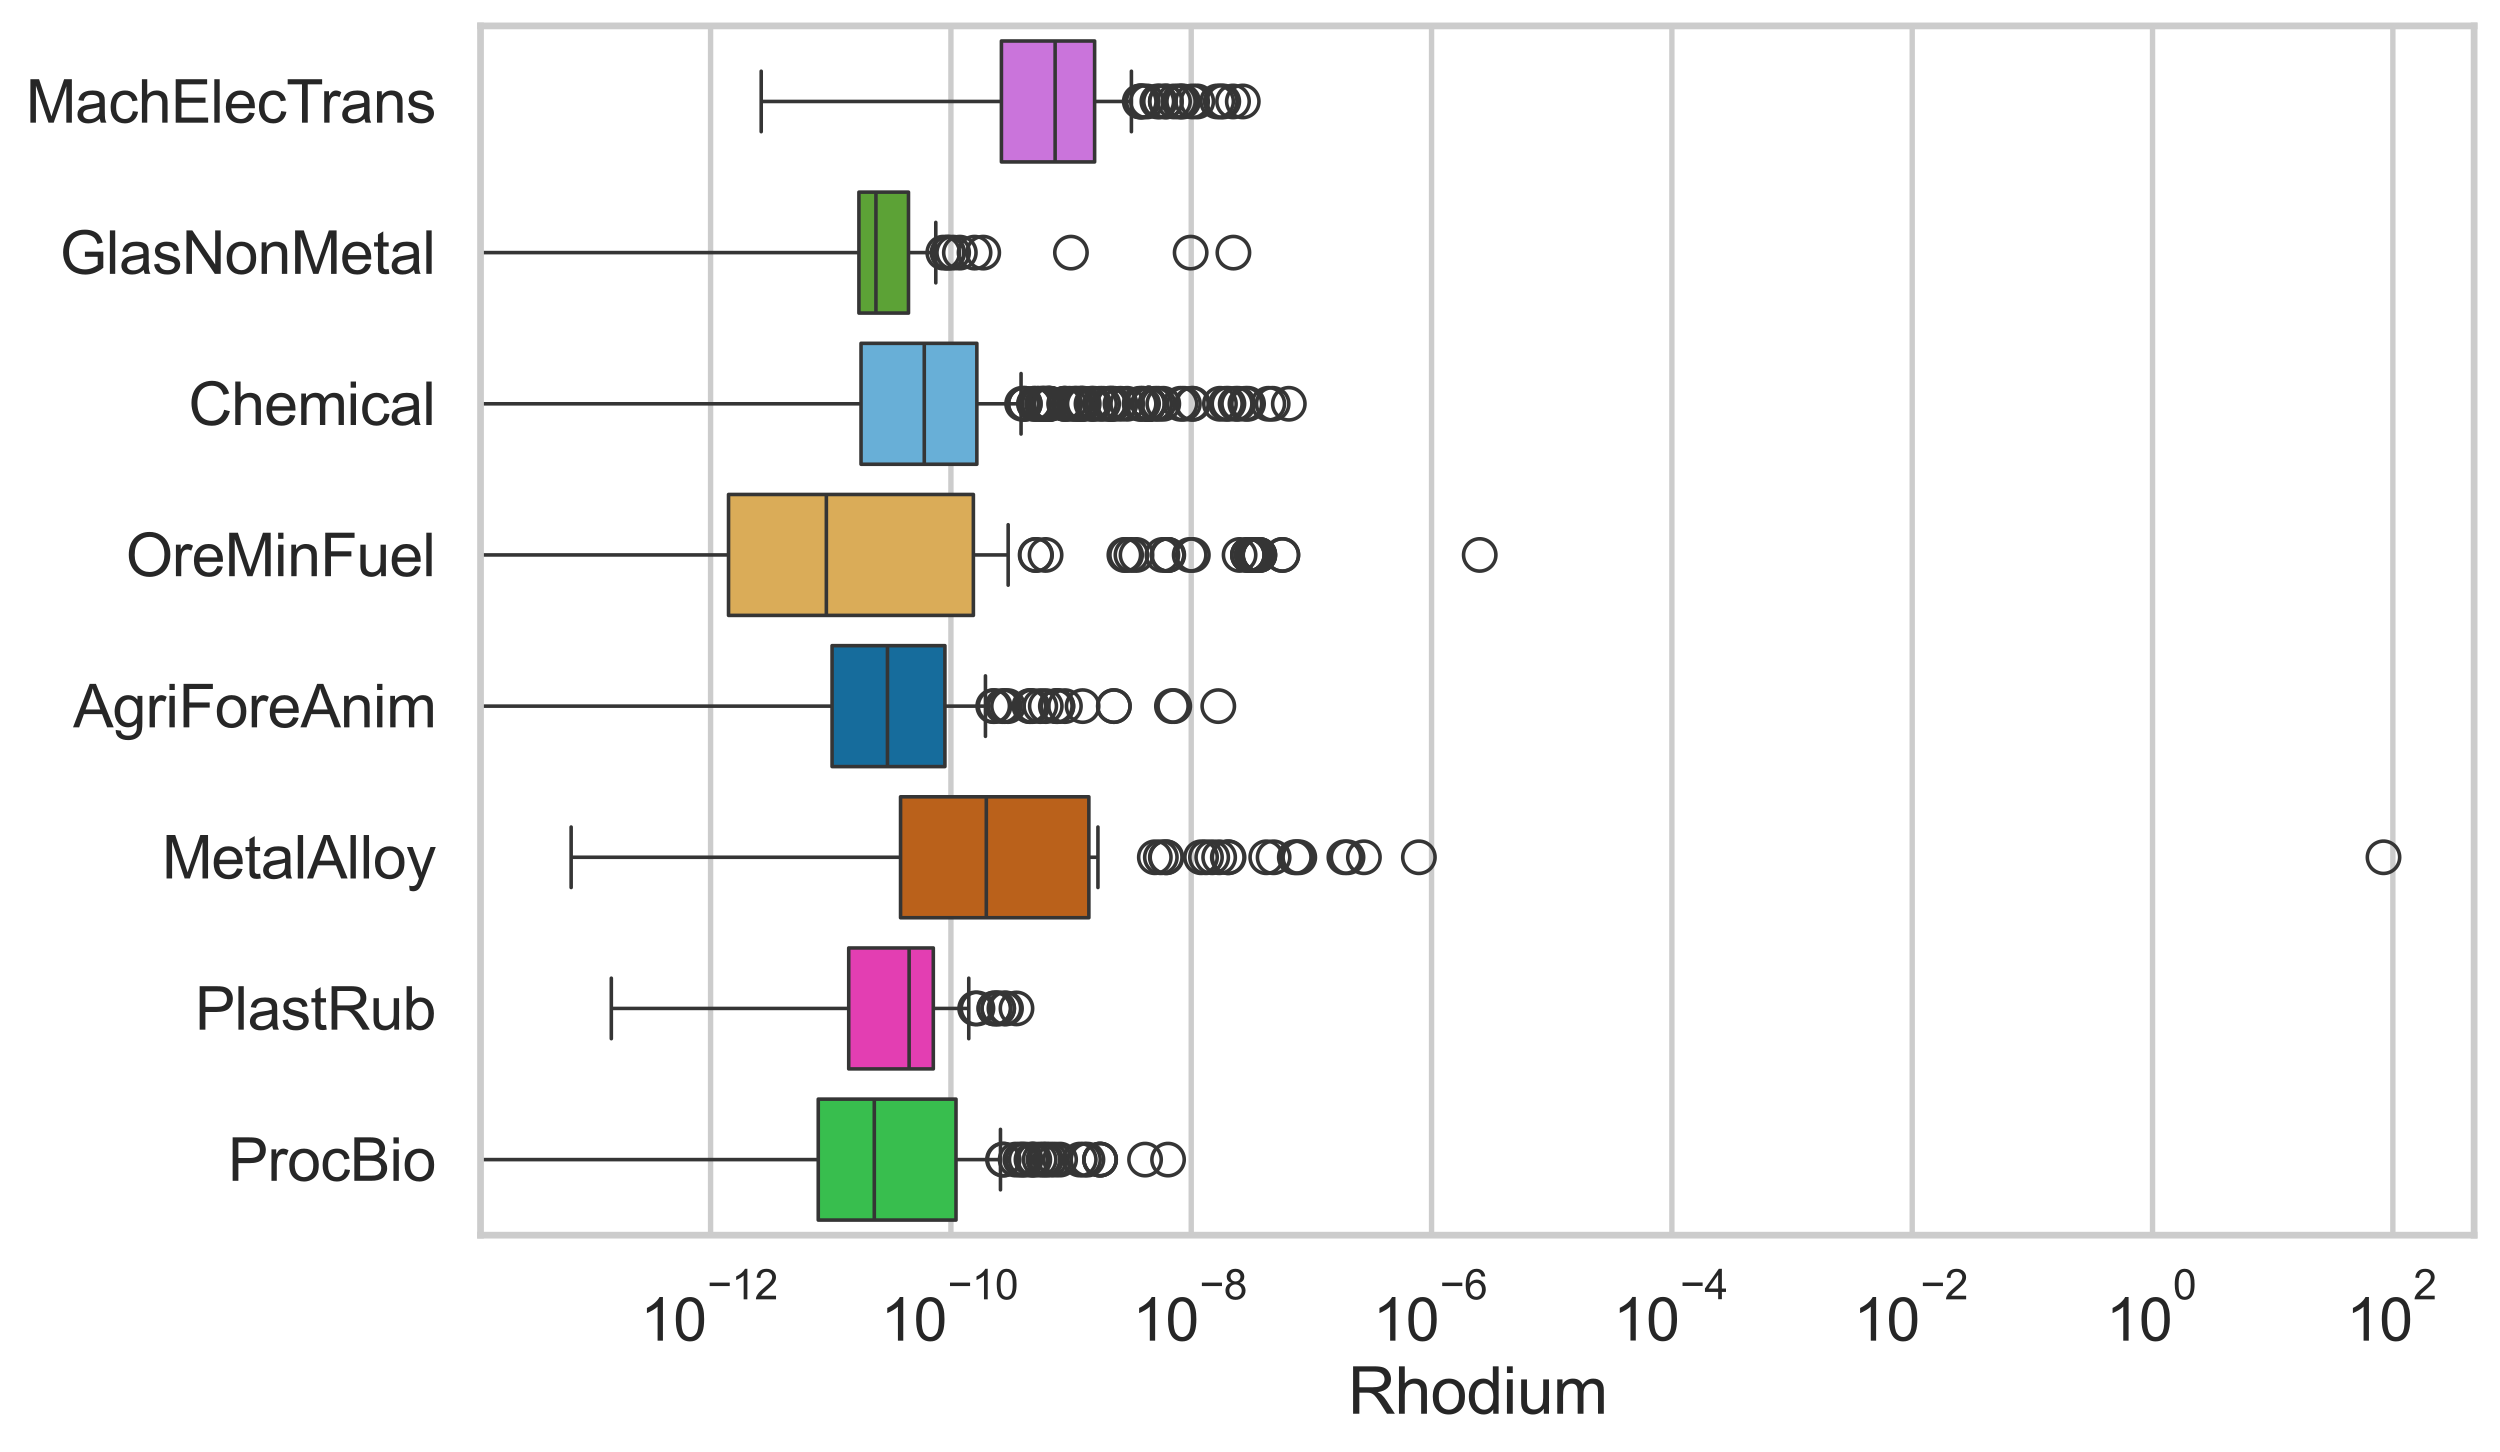 <?xml version="1.0" encoding="utf-8" standalone="no"?>
<!DOCTYPE svg PUBLIC "-//W3C//DTD SVG 1.1//EN"
  "http://www.w3.org/Graphics/SVG/1.1/DTD/svg11.dtd">
<svg xmlns:xlink="http://www.w3.org/1999/xlink" width="695.577pt" height="404.121pt" viewBox="0 0 695.577 404.121" xmlns="http://www.w3.org/2000/svg" version="1.1">
 <defs>
  <style type="text/css">*{stroke-linejoin: round; stroke-linecap: butt}</style>
 </defs>
 <g id="figure_1">
  <g id="patch_1">
   <path d="M 0 404.121 
L 695.577 404.121 
L 695.577 0 
L 0 0 
z
" style="fill: #ffffff"/>
  </g>
  <g id="axes_1">
   <g id="patch_2">
    <path d="M 133.697 343.665 
L 688.377 343.665 
L 688.377 7.2 
L 133.697 7.2 
z
" style="fill: #ffffff"/>
   </g>
   <g id="matplotlib.axis_1">
    <g id="xtick_1">
     <g id="line2d_1">
      <path d="M 197.706 343.665 
L 197.706 7.2 
" clip-path="url(#peb3695070d)" style="fill: none; stroke: #cccccc; stroke-width: 1.5; stroke-linecap: round"/>
     </g>
     <g id="text_1">
      <!-- $\mathdefault{10^{-12}}$ -->
      <g style="fill: #262626" transform="translate(178.153 373.18) scale(0.165 -0.165)">
       <defs>
        <path id="ArialMT-31" d="M 2384 0 
L 1822 0 
L 1822 3584 
Q 1619 3391 1289 3197 
Q 959 3003 697 2906 
L 697 3450 
Q 1169 3672 1522 3987 
Q 1875 4303 2022 4600 
L 2384 4600 
L 2384 0 
z
" transform="scale(0.016)"/>
        <path id="ArialMT-30" d="M 266 2259 
Q 266 3072 433 3567 
Q 600 4063 929 4331 
Q 1259 4600 1759 4600 
Q 2128 4600 2406 4451 
Q 2684 4303 2865 4023 
Q 3047 3744 3150 3342 
Q 3253 2941 3253 2259 
Q 3253 1453 3087 958 
Q 2922 463 2592 192 
Q 2263 -78 1759 -78 
Q 1097 -78 719 397 
Q 266 969 266 2259 
z
M 844 2259 
Q 844 1131 1108 757 
Q 1372 384 1759 384 
Q 2147 384 2411 759 
Q 2675 1134 2675 2259 
Q 2675 3391 2411 3762 
Q 2147 4134 1753 4134 
Q 1366 4134 1134 3806 
Q 844 3388 844 2259 
z
" transform="scale(0.016)"/>
        <path id="ArialMT-2212" d="M 3381 1997 
L 356 1997 
L 356 2522 
L 3381 2522 
L 3381 1997 
z
" transform="scale(0.016)"/>
        <path id="ArialMT-32" d="M 3222 541 
L 3222 0 
L 194 0 
Q 188 203 259 391 
Q 375 700 629 1000 
Q 884 1300 1366 1694 
Q 2113 2306 2375 2664 
Q 2638 3022 2638 3341 
Q 2638 3675 2398 3904 
Q 2159 4134 1775 4134 
Q 1369 4134 1125 3890 
Q 881 3647 878 3216 
L 300 3275 
Q 359 3922 746 4261 
Q 1134 4600 1788 4600 
Q 2447 4600 2831 4234 
Q 3216 3869 3216 3328 
Q 3216 3053 3103 2787 
Q 2991 2522 2730 2228 
Q 2469 1934 1863 1422 
Q 1356 997 1212 845 
Q 1069 694 975 541 
L 3222 541 
z
" transform="scale(0.016)"/>
       </defs>
       <use xlink:href="#ArialMT-31" transform="translate(0 0.994)"/>
       <use xlink:href="#ArialMT-30" transform="translate(55.615 0.994)"/>
       <use xlink:href="#ArialMT-2212" transform="translate(112.973 70.688) scale(0.7)"/>
       <use xlink:href="#ArialMT-31" transform="translate(153.852 70.688) scale(0.7)"/>
       <use xlink:href="#ArialMT-32" transform="translate(192.782 70.688) scale(0.7)"/>
      </g>
     </g>
    </g>
    <g id="xtick_2">
     <g id="line2d_2">
      <path d="M 264.571 343.665 
L 264.571 7.2 
" clip-path="url(#peb3695070d)" style="fill: none; stroke: #cccccc; stroke-width: 1.5; stroke-linecap: round"/>
     </g>
     <g id="text_2">
      <!-- $\mathdefault{10^{-10}}$ -->
      <g style="fill: #262626" transform="translate(245.019 373.18) scale(0.165 -0.165)">
       <use xlink:href="#ArialMT-31" transform="translate(0 0.994)"/>
       <use xlink:href="#ArialMT-30" transform="translate(55.615 0.994)"/>
       <use xlink:href="#ArialMT-2212" transform="translate(112.973 70.688) scale(0.7)"/>
       <use xlink:href="#ArialMT-31" transform="translate(153.852 70.688) scale(0.7)"/>
       <use xlink:href="#ArialMT-30" transform="translate(192.782 70.688) scale(0.7)"/>
      </g>
     </g>
    </g>
    <g id="xtick_3">
     <g id="line2d_3">
      <path d="M 331.437 343.665 
L 331.437 7.2 
" clip-path="url(#peb3695070d)" style="fill: none; stroke: #cccccc; stroke-width: 1.5; stroke-linecap: round"/>
     </g>
     <g id="text_3">
      <!-- $\mathdefault{10^{-8}}$ -->
      <g style="fill: #262626" transform="translate(315.102 373.18) scale(0.165 -0.165)">
       <defs>
        <path id="ArialMT-38" d="M 1131 2484 
Q 781 2613 612 2850 
Q 444 3088 444 3419 
Q 444 3919 803 4259 
Q 1163 4600 1759 4600 
Q 2359 4600 2725 4251 
Q 3091 3903 3091 3403 
Q 3091 3084 2923 2848 
Q 2756 2613 2416 2484 
Q 2838 2347 3058 2040 
Q 3278 1734 3278 1309 
Q 3278 722 2862 322 
Q 2447 -78 1769 -78 
Q 1091 -78 675 323 
Q 259 725 259 1325 
Q 259 1772 486 2073 
Q 713 2375 1131 2484 
z
M 1019 3438 
Q 1019 3113 1228 2906 
Q 1438 2700 1772 2700 
Q 2097 2700 2305 2904 
Q 2513 3109 2513 3406 
Q 2513 3716 2298 3927 
Q 2084 4138 1766 4138 
Q 1444 4138 1231 3931 
Q 1019 3725 1019 3438 
z
M 838 1322 
Q 838 1081 952 856 
Q 1066 631 1291 507 
Q 1516 384 1775 384 
Q 2178 384 2440 643 
Q 2703 903 2703 1303 
Q 2703 1709 2433 1975 
Q 2163 2241 1756 2241 
Q 1359 2241 1098 1978 
Q 838 1716 838 1322 
z
" transform="scale(0.016)"/>
       </defs>
       <use xlink:href="#ArialMT-31" transform="translate(0 0.994)"/>
       <use xlink:href="#ArialMT-30" transform="translate(55.615 0.994)"/>
       <use xlink:href="#ArialMT-2212" transform="translate(112.973 70.688) scale(0.7)"/>
       <use xlink:href="#ArialMT-38" transform="translate(153.852 70.688) scale(0.7)"/>
      </g>
     </g>
    </g>
    <g id="xtick_4">
     <g id="line2d_4">
      <path d="M 398.303 343.665 
L 398.303 7.2 
" clip-path="url(#peb3695070d)" style="fill: none; stroke: #cccccc; stroke-width: 1.5; stroke-linecap: round"/>
     </g>
     <g id="text_4">
      <!-- $\mathdefault{10^{-6}}$ -->
      <g style="fill: #262626" transform="translate(381.968 373.18) scale(0.165 -0.165)">
       <defs>
        <path id="ArialMT-36" d="M 3184 3459 
L 2625 3416 
Q 2550 3747 2413 3897 
Q 2184 4138 1850 4138 
Q 1581 4138 1378 3988 
Q 1113 3794 959 3422 
Q 806 3050 800 2363 
Q 1003 2672 1297 2822 
Q 1591 2972 1913 2972 
Q 2475 2972 2870 2558 
Q 3266 2144 3266 1488 
Q 3266 1056 3080 686 
Q 2894 316 2569 119 
Q 2244 -78 1831 -78 
Q 1128 -78 684 439 
Q 241 956 241 2144 
Q 241 3472 731 4075 
Q 1159 4600 1884 4600 
Q 2425 4600 2770 4297 
Q 3116 3994 3184 3459 
z
M 888 1484 
Q 888 1194 1011 928 
Q 1134 663 1356 523 
Q 1578 384 1822 384 
Q 2178 384 2434 671 
Q 2691 959 2691 1453 
Q 2691 1928 2437 2201 
Q 2184 2475 1800 2475 
Q 1419 2475 1153 2201 
Q 888 1928 888 1484 
z
" transform="scale(0.016)"/>
       </defs>
       <use xlink:href="#ArialMT-31" transform="translate(0 0.994)"/>
       <use xlink:href="#ArialMT-30" transform="translate(55.615 0.994)"/>
       <use xlink:href="#ArialMT-2212" transform="translate(112.973 70.688) scale(0.7)"/>
       <use xlink:href="#ArialMT-36" transform="translate(153.852 70.688) scale(0.7)"/>
      </g>
     </g>
    </g>
    <g id="xtick_5">
     <g id="line2d_5">
      <path d="M 465.169 343.665 
L 465.169 7.2 
" clip-path="url(#peb3695070d)" style="fill: none; stroke: #cccccc; stroke-width: 1.5; stroke-linecap: round"/>
     </g>
     <g id="text_5">
      <!-- $\mathdefault{10^{-4}}$ -->
      <g style="fill: #262626" transform="translate(448.834 373.015) scale(0.165 -0.165)">
       <defs>
        <path id="ArialMT-34" d="M 2069 0 
L 2069 1097 
L 81 1097 
L 81 1613 
L 2172 4581 
L 2631 4581 
L 2631 1613 
L 3250 1613 
L 3250 1097 
L 2631 1097 
L 2631 0 
L 2069 0 
z
M 2069 1613 
L 2069 3678 
L 634 1613 
L 2069 1613 
z
" transform="scale(0.016)"/>
       </defs>
       <use xlink:href="#ArialMT-31" transform="translate(0 0.202)"/>
       <use xlink:href="#ArialMT-30" transform="translate(55.615 0.202)"/>
       <use xlink:href="#ArialMT-2212" transform="translate(112.973 69.895) scale(0.7)"/>
       <use xlink:href="#ArialMT-34" transform="translate(153.852 69.895) scale(0.7)"/>
      </g>
     </g>
    </g>
    <g id="xtick_6">
     <g id="line2d_6">
      <path d="M 532.035 343.665 
L 532.035 7.2 
" clip-path="url(#peb3695070d)" style="fill: none; stroke: #cccccc; stroke-width: 1.5; stroke-linecap: round"/>
     </g>
     <g id="text_6">
      <!-- $\mathdefault{10^{-2}}$ -->
      <g style="fill: #262626" transform="translate(515.7 373.18) scale(0.165 -0.165)">
       <use xlink:href="#ArialMT-31" transform="translate(0 0.994)"/>
       <use xlink:href="#ArialMT-30" transform="translate(55.615 0.994)"/>
       <use xlink:href="#ArialMT-2212" transform="translate(112.973 70.688) scale(0.7)"/>
       <use xlink:href="#ArialMT-32" transform="translate(153.852 70.688) scale(0.7)"/>
      </g>
     </g>
    </g>
    <g id="xtick_7">
     <g id="line2d_7">
      <path d="M 598.901 343.665 
L 598.901 7.2 
" clip-path="url(#peb3695070d)" style="fill: none; stroke: #cccccc; stroke-width: 1.5; stroke-linecap: round"/>
     </g>
     <g id="text_7">
      <!-- $\mathdefault{10^{0}}$ -->
      <g style="fill: #262626" transform="translate(585.948 373.18) scale(0.165 -0.165)">
       <use xlink:href="#ArialMT-31" transform="translate(0 0.994)"/>
       <use xlink:href="#ArialMT-30" transform="translate(55.615 0.994)"/>
       <use xlink:href="#ArialMT-30" transform="translate(112.973 70.688) scale(0.7)"/>
      </g>
     </g>
    </g>
    <g id="xtick_8">
     <g id="line2d_8">
      <path d="M 665.767 343.665 
L 665.767 7.2 
" clip-path="url(#peb3695070d)" style="fill: none; stroke: #cccccc; stroke-width: 1.5; stroke-linecap: round"/>
     </g>
     <g id="text_8">
      <!-- $\mathdefault{10^{2}}$ -->
      <g style="fill: #262626" transform="translate(652.814 373.18) scale(0.165 -0.165)">
       <use xlink:href="#ArialMT-31" transform="translate(0 0.994)"/>
       <use xlink:href="#ArialMT-30" transform="translate(55.615 0.994)"/>
       <use xlink:href="#ArialMT-32" transform="translate(112.973 70.688) scale(0.7)"/>
      </g>
     </g>
    </g>
    <g id="text_9">
     <!-- Rhodium -->
     <g style="fill: #262626" transform="translate(375.021 393.344) scale(0.18 -0.18)">
      <defs>
       <path id="ArialMT-52" d="M 503 0 
L 503 4581 
L 2534 4581 
Q 3147 4581 3465 4457 
Q 3784 4334 3975 4021 
Q 4166 3709 4166 3331 
Q 4166 2844 3850 2509 
Q 3534 2175 2875 2084 
Q 3116 1969 3241 1856 
Q 3506 1613 3744 1247 
L 4541 0 
L 3778 0 
L 3172 953 
Q 2906 1366 2734 1584 
Q 2563 1803 2427 1890 
Q 2291 1978 2150 2013 
Q 2047 2034 1813 2034 
L 1109 2034 
L 1109 0 
L 503 0 
z
M 1109 2559 
L 2413 2559 
Q 2828 2559 3062 2645 
Q 3297 2731 3419 2920 
Q 3541 3109 3541 3331 
Q 3541 3656 3305 3865 
Q 3069 4075 2559 4075 
L 1109 4075 
L 1109 2559 
z
" transform="scale(0.016)"/>
       <path id="ArialMT-68" d="M 422 0 
L 422 4581 
L 984 4581 
L 984 2938 
Q 1378 3394 1978 3394 
Q 2347 3394 2619 3248 
Q 2891 3103 3008 2847 
Q 3125 2591 3125 2103 
L 3125 0 
L 2563 0 
L 2563 2103 
Q 2563 2525 2380 2717 
Q 2197 2909 1863 2909 
Q 1613 2909 1392 2779 
Q 1172 2650 1078 2428 
Q 984 2206 984 1816 
L 984 0 
L 422 0 
z
" transform="scale(0.016)"/>
       <path id="ArialMT-6f" d="M 213 1659 
Q 213 2581 725 3025 
Q 1153 3394 1769 3394 
Q 2453 3394 2887 2945 
Q 3322 2497 3322 1706 
Q 3322 1066 3130 698 
Q 2938 331 2570 128 
Q 2203 -75 1769 -75 
Q 1072 -75 642 372 
Q 213 819 213 1659 
z
M 791 1659 
Q 791 1022 1069 705 
Q 1347 388 1769 388 
Q 2188 388 2466 706 
Q 2744 1025 2744 1678 
Q 2744 2294 2464 2611 
Q 2184 2928 1769 2928 
Q 1347 2928 1069 2612 
Q 791 2297 791 1659 
z
" transform="scale(0.016)"/>
       <path id="ArialMT-64" d="M 2575 0 
L 2575 419 
Q 2259 -75 1647 -75 
Q 1250 -75 917 144 
Q 584 363 401 755 
Q 219 1147 219 1656 
Q 219 2153 384 2558 
Q 550 2963 881 3178 
Q 1213 3394 1622 3394 
Q 1922 3394 2156 3267 
Q 2391 3141 2538 2938 
L 2538 4581 
L 3097 4581 
L 3097 0 
L 2575 0 
z
M 797 1656 
Q 797 1019 1065 703 
Q 1334 388 1700 388 
Q 2069 388 2326 689 
Q 2584 991 2584 1609 
Q 2584 2291 2321 2609 
Q 2059 2928 1675 2928 
Q 1300 2928 1048 2622 
Q 797 2316 797 1656 
z
" transform="scale(0.016)"/>
       <path id="ArialMT-69" d="M 425 3934 
L 425 4581 
L 988 4581 
L 988 3934 
L 425 3934 
z
M 425 0 
L 425 3319 
L 988 3319 
L 988 0 
L 425 0 
z
" transform="scale(0.016)"/>
       <path id="ArialMT-75" d="M 2597 0 
L 2597 488 
Q 2209 -75 1544 -75 
Q 1250 -75 995 37 
Q 741 150 617 320 
Q 494 491 444 738 
Q 409 903 409 1263 
L 409 3319 
L 972 3319 
L 972 1478 
Q 972 1038 1006 884 
Q 1059 663 1231 536 
Q 1403 409 1656 409 
Q 1909 409 2131 539 
Q 2353 669 2445 892 
Q 2538 1116 2538 1541 
L 2538 3319 
L 3100 3319 
L 3100 0 
L 2597 0 
z
" transform="scale(0.016)"/>
       <path id="ArialMT-6d" d="M 422 0 
L 422 3319 
L 925 3319 
L 925 2853 
Q 1081 3097 1340 3245 
Q 1600 3394 1931 3394 
Q 2300 3394 2536 3241 
Q 2772 3088 2869 2813 
Q 3263 3394 3894 3394 
Q 4388 3394 4653 3120 
Q 4919 2847 4919 2278 
L 4919 0 
L 4359 0 
L 4359 2091 
Q 4359 2428 4304 2576 
Q 4250 2725 4106 2815 
Q 3963 2906 3769 2906 
Q 3419 2906 3187 2673 
Q 2956 2441 2956 1928 
L 2956 0 
L 2394 0 
L 2394 2156 
Q 2394 2531 2256 2718 
Q 2119 2906 1806 2906 
Q 1569 2906 1367 2781 
Q 1166 2656 1075 2415 
Q 984 2175 984 1722 
L 984 0 
L 422 0 
z
" transform="scale(0.016)"/>
      </defs>
      <use xlink:href="#ArialMT-52"/>
      <use xlink:href="#ArialMT-68" transform="translate(72.217 0)"/>
      <use xlink:href="#ArialMT-6f" transform="translate(127.832 0)"/>
      <use xlink:href="#ArialMT-64" transform="translate(183.447 0)"/>
      <use xlink:href="#ArialMT-69" transform="translate(239.062 0)"/>
      <use xlink:href="#ArialMT-75" transform="translate(261.279 0)"/>
      <use xlink:href="#ArialMT-6d" transform="translate(316.895 0)"/>
     </g>
    </g>
   </g>
   <g id="matplotlib.axis_2">
    <g id="ytick_1">
     <g id="text_10">
      <!-- MachElecTrans -->
      <g style="fill: #262626" transform="translate(7.2 34.134) scale(0.165 -0.165)">
       <defs>
        <path id="ArialMT-4d" d="M 475 0 
L 475 4581 
L 1388 4581 
L 2472 1338 
Q 2622 884 2691 659 
Q 2769 909 2934 1394 
L 4031 4581 
L 4847 4581 
L 4847 0 
L 4263 0 
L 4263 3834 
L 2931 0 
L 2384 0 
L 1059 3900 
L 1059 0 
L 475 0 
z
" transform="scale(0.016)"/>
        <path id="ArialMT-61" d="M 2588 409 
Q 2275 144 1986 34 
Q 1697 -75 1366 -75 
Q 819 -75 525 192 
Q 231 459 231 875 
Q 231 1119 342 1320 
Q 453 1522 633 1644 
Q 813 1766 1038 1828 
Q 1203 1872 1538 1913 
Q 2219 1994 2541 2106 
Q 2544 2222 2544 2253 
Q 2544 2597 2384 2738 
Q 2169 2928 1744 2928 
Q 1347 2928 1158 2789 
Q 969 2650 878 2297 
L 328 2372 
Q 403 2725 575 2942 
Q 747 3159 1072 3276 
Q 1397 3394 1825 3394 
Q 2250 3394 2515 3294 
Q 2781 3194 2906 3042 
Q 3031 2891 3081 2659 
Q 3109 2516 3109 2141 
L 3109 1391 
Q 3109 606 3145 398 
Q 3181 191 3288 0 
L 2700 0 
Q 2613 175 2588 409 
z
M 2541 1666 
Q 2234 1541 1622 1453 
Q 1275 1403 1131 1340 
Q 988 1278 909 1158 
Q 831 1038 831 891 
Q 831 666 1001 516 
Q 1172 366 1500 366 
Q 1825 366 2078 508 
Q 2331 650 2450 897 
Q 2541 1088 2541 1459 
L 2541 1666 
z
" transform="scale(0.016)"/>
        <path id="ArialMT-63" d="M 2588 1216 
L 3141 1144 
Q 3050 572 2676 248 
Q 2303 -75 1759 -75 
Q 1078 -75 664 370 
Q 250 816 250 1647 
Q 250 2184 428 2587 
Q 606 2991 970 3192 
Q 1334 3394 1763 3394 
Q 2303 3394 2647 3120 
Q 2991 2847 3088 2344 
L 2541 2259 
Q 2463 2594 2264 2762 
Q 2066 2931 1784 2931 
Q 1359 2931 1093 2626 
Q 828 2322 828 1663 
Q 828 994 1084 691 
Q 1341 388 1753 388 
Q 2084 388 2306 591 
Q 2528 794 2588 1216 
z
" transform="scale(0.016)"/>
        <path id="ArialMT-45" d="M 506 0 
L 506 4581 
L 3819 4581 
L 3819 4041 
L 1113 4041 
L 1113 2638 
L 3647 2638 
L 3647 2100 
L 1113 2100 
L 1113 541 
L 3925 541 
L 3925 0 
L 506 0 
z
" transform="scale(0.016)"/>
        <path id="ArialMT-6c" d="M 409 0 
L 409 4581 
L 972 4581 
L 972 0 
L 409 0 
z
" transform="scale(0.016)"/>
        <path id="ArialMT-65" d="M 2694 1069 
L 3275 997 
Q 3138 488 2766 206 
Q 2394 -75 1816 -75 
Q 1088 -75 661 373 
Q 234 822 234 1631 
Q 234 2469 665 2931 
Q 1097 3394 1784 3394 
Q 2450 3394 2872 2941 
Q 3294 2488 3294 1666 
Q 3294 1616 3291 1516 
L 816 1516 
Q 847 969 1125 678 
Q 1403 388 1819 388 
Q 2128 388 2347 550 
Q 2566 713 2694 1069 
z
M 847 1978 
L 2700 1978 
Q 2663 2397 2488 2606 
Q 2219 2931 1791 2931 
Q 1403 2931 1139 2672 
Q 875 2413 847 1978 
z
" transform="scale(0.016)"/>
        <path id="ArialMT-54" d="M 1659 0 
L 1659 4041 
L 150 4041 
L 150 4581 
L 3781 4581 
L 3781 4041 
L 2266 4041 
L 2266 0 
L 1659 0 
z
" transform="scale(0.016)"/>
        <path id="ArialMT-72" d="M 416 0 
L 416 3319 
L 922 3319 
L 922 2816 
Q 1116 3169 1280 3281 
Q 1444 3394 1641 3394 
Q 1925 3394 2219 3213 
L 2025 2691 
Q 1819 2813 1613 2813 
Q 1428 2813 1281 2702 
Q 1134 2591 1072 2394 
Q 978 2094 978 1738 
L 978 0 
L 416 0 
z
" transform="scale(0.016)"/>
        <path id="ArialMT-6e" d="M 422 0 
L 422 3319 
L 928 3319 
L 928 2847 
Q 1294 3394 1984 3394 
Q 2284 3394 2536 3286 
Q 2788 3178 2913 3003 
Q 3038 2828 3088 2588 
Q 3119 2431 3119 2041 
L 3119 0 
L 2556 0 
L 2556 2019 
Q 2556 2363 2490 2533 
Q 2425 2703 2258 2804 
Q 2091 2906 1866 2906 
Q 1506 2906 1245 2678 
Q 984 2450 984 1813 
L 984 0 
L 422 0 
z
" transform="scale(0.016)"/>
        <path id="ArialMT-73" d="M 197 991 
L 753 1078 
Q 800 744 1014 566 
Q 1228 388 1613 388 
Q 2000 388 2187 545 
Q 2375 703 2375 916 
Q 2375 1106 2209 1216 
Q 2094 1291 1634 1406 
Q 1016 1563 777 1677 
Q 538 1791 414 1992 
Q 291 2194 291 2438 
Q 291 2659 392 2848 
Q 494 3038 669 3163 
Q 800 3259 1026 3326 
Q 1253 3394 1513 3394 
Q 1903 3394 2198 3281 
Q 2494 3169 2634 2976 
Q 2775 2784 2828 2463 
L 2278 2388 
Q 2241 2644 2061 2787 
Q 1881 2931 1553 2931 
Q 1166 2931 1000 2803 
Q 834 2675 834 2503 
Q 834 2394 903 2306 
Q 972 2216 1119 2156 
Q 1203 2125 1616 2013 
Q 2213 1853 2448 1751 
Q 2684 1650 2818 1456 
Q 2953 1263 2953 975 
Q 2953 694 2789 445 
Q 2625 197 2315 61 
Q 2006 -75 1616 -75 
Q 969 -75 630 194 
Q 291 463 197 991 
z
" transform="scale(0.016)"/>
       </defs>
       <use xlink:href="#ArialMT-4d"/>
       <use xlink:href="#ArialMT-61" transform="translate(83.301 0)"/>
       <use xlink:href="#ArialMT-63" transform="translate(138.916 0)"/>
       <use xlink:href="#ArialMT-68" transform="translate(188.916 0)"/>
       <use xlink:href="#ArialMT-45" transform="translate(244.531 0)"/>
       <use xlink:href="#ArialMT-6c" transform="translate(311.23 0)"/>
       <use xlink:href="#ArialMT-65" transform="translate(333.447 0)"/>
       <use xlink:href="#ArialMT-63" transform="translate(389.062 0)"/>
       <use xlink:href="#ArialMT-54" transform="translate(439.062 0)"/>
       <use xlink:href="#ArialMT-72" transform="translate(496.396 0)"/>
       <use xlink:href="#ArialMT-61" transform="translate(529.697 0)"/>
       <use xlink:href="#ArialMT-6e" transform="translate(585.312 0)"/>
       <use xlink:href="#ArialMT-73" transform="translate(640.928 0)"/>
      </g>
     </g>
    </g>
    <g id="ytick_2">
     <g id="text_11">
      <!-- GlasNonMetal -->
      <g style="fill: #262626" transform="translate(16.659 76.192) scale(0.165 -0.165)">
       <defs>
        <path id="ArialMT-47" d="M 2638 1797 
L 2638 2334 
L 4578 2338 
L 4578 638 
Q 4131 281 3656 101 
Q 3181 -78 2681 -78 
Q 2006 -78 1454 211 
Q 903 500 622 1047 
Q 341 1594 341 2269 
Q 341 2938 620 3517 
Q 900 4097 1425 4378 
Q 1950 4659 2634 4659 
Q 3131 4659 3532 4498 
Q 3934 4338 4162 4050 
Q 4391 3763 4509 3300 
L 3963 3150 
Q 3859 3500 3706 3700 
Q 3553 3900 3268 4020 
Q 2984 4141 2638 4141 
Q 2222 4141 1919 4014 
Q 1616 3888 1430 3681 
Q 1244 3475 1141 3228 
Q 966 2803 966 2306 
Q 966 1694 1177 1281 
Q 1388 869 1791 669 
Q 2194 469 2647 469 
Q 3041 469 3416 620 
Q 3791 772 3984 944 
L 3984 1797 
L 2638 1797 
z
" transform="scale(0.016)"/>
        <path id="ArialMT-4e" d="M 488 0 
L 488 4581 
L 1109 4581 
L 3516 984 
L 3516 4581 
L 4097 4581 
L 4097 0 
L 3475 0 
L 1069 3600 
L 1069 0 
L 488 0 
z
" transform="scale(0.016)"/>
        <path id="ArialMT-74" d="M 1650 503 
L 1731 6 
Q 1494 -44 1306 -44 
Q 1000 -44 831 53 
Q 663 150 594 308 
Q 525 466 525 972 
L 525 2881 
L 113 2881 
L 113 3319 
L 525 3319 
L 525 4141 
L 1084 4478 
L 1084 3319 
L 1650 3319 
L 1650 2881 
L 1084 2881 
L 1084 941 
Q 1084 700 1114 631 
Q 1144 563 1211 522 
Q 1278 481 1403 481 
Q 1497 481 1650 503 
z
" transform="scale(0.016)"/>
       </defs>
       <use xlink:href="#ArialMT-47"/>
       <use xlink:href="#ArialMT-6c" transform="translate(77.783 0)"/>
       <use xlink:href="#ArialMT-61" transform="translate(100 0)"/>
       <use xlink:href="#ArialMT-73" transform="translate(155.615 0)"/>
       <use xlink:href="#ArialMT-4e" transform="translate(205.615 0)"/>
       <use xlink:href="#ArialMT-6f" transform="translate(277.832 0)"/>
       <use xlink:href="#ArialMT-6e" transform="translate(333.447 0)"/>
       <use xlink:href="#ArialMT-4d" transform="translate(389.062 0)"/>
       <use xlink:href="#ArialMT-65" transform="translate(472.363 0)"/>
       <use xlink:href="#ArialMT-74" transform="translate(527.979 0)"/>
       <use xlink:href="#ArialMT-61" transform="translate(555.762 0)"/>
       <use xlink:href="#ArialMT-6c" transform="translate(611.377 0)"/>
      </g>
     </g>
    </g>
    <g id="ytick_3">
     <g id="text_12">
      <!-- Chemical -->
      <g style="fill: #262626" transform="translate(52.428 118.25) scale(0.165 -0.165)">
       <defs>
        <path id="ArialMT-43" d="M 3763 1606 
L 4369 1453 
Q 4178 706 3683 314 
Q 3188 -78 2472 -78 
Q 1731 -78 1267 223 
Q 803 525 561 1097 
Q 319 1669 319 2325 
Q 319 3041 592 3573 
Q 866 4106 1370 4382 
Q 1875 4659 2481 4659 
Q 3169 4659 3637 4309 
Q 4106 3959 4291 3325 
L 3694 3184 
Q 3534 3684 3231 3912 
Q 2928 4141 2469 4141 
Q 1941 4141 1586 3887 
Q 1231 3634 1087 3207 
Q 944 2781 944 2328 
Q 944 1744 1114 1308 
Q 1284 872 1643 656 
Q 2003 441 2422 441 
Q 2931 441 3284 734 
Q 3638 1028 3763 1606 
z
" transform="scale(0.016)"/>
       </defs>
       <use xlink:href="#ArialMT-43"/>
       <use xlink:href="#ArialMT-68" transform="translate(72.217 0)"/>
       <use xlink:href="#ArialMT-65" transform="translate(127.832 0)"/>
       <use xlink:href="#ArialMT-6d" transform="translate(183.447 0)"/>
       <use xlink:href="#ArialMT-69" transform="translate(266.748 0)"/>
       <use xlink:href="#ArialMT-63" transform="translate(288.965 0)"/>
       <use xlink:href="#ArialMT-61" transform="translate(338.965 0)"/>
       <use xlink:href="#ArialMT-6c" transform="translate(394.58 0)"/>
      </g>
     </g>
    </g>
    <g id="ytick_4">
     <g id="text_13">
      <!-- OreMinFuel -->
      <g style="fill: #262626" transform="translate(35.013 160.308) scale(0.165 -0.165)">
       <defs>
        <path id="ArialMT-4f" d="M 309 2231 
Q 309 3372 921 4017 
Q 1534 4663 2503 4663 
Q 3138 4663 3647 4359 
Q 4156 4056 4423 3514 
Q 4691 2972 4691 2284 
Q 4691 1588 4409 1038 
Q 4128 488 3612 205 
Q 3097 -78 2500 -78 
Q 1853 -78 1343 234 
Q 834 547 571 1087 
Q 309 1628 309 2231 
z
M 934 2222 
Q 934 1394 1379 917 
Q 1825 441 2497 441 
Q 3181 441 3623 922 
Q 4066 1403 4066 2288 
Q 4066 2847 3877 3264 
Q 3688 3681 3323 3911 
Q 2959 4141 2506 4141 
Q 1863 4141 1398 3698 
Q 934 3256 934 2222 
z
" transform="scale(0.016)"/>
        <path id="ArialMT-46" d="M 525 0 
L 525 4581 
L 3616 4581 
L 3616 4041 
L 1131 4041 
L 1131 2622 
L 3281 2622 
L 3281 2081 
L 1131 2081 
L 1131 0 
L 525 0 
z
" transform="scale(0.016)"/>
       </defs>
       <use xlink:href="#ArialMT-4f"/>
       <use xlink:href="#ArialMT-72" transform="translate(77.783 0)"/>
       <use xlink:href="#ArialMT-65" transform="translate(111.084 0)"/>
       <use xlink:href="#ArialMT-4d" transform="translate(166.699 0)"/>
       <use xlink:href="#ArialMT-69" transform="translate(250 0)"/>
       <use xlink:href="#ArialMT-6e" transform="translate(272.217 0)"/>
       <use xlink:href="#ArialMT-46" transform="translate(327.832 0)"/>
       <use xlink:href="#ArialMT-75" transform="translate(388.916 0)"/>
       <use xlink:href="#ArialMT-65" transform="translate(444.531 0)"/>
       <use xlink:href="#ArialMT-6c" transform="translate(500.146 0)"/>
      </g>
     </g>
    </g>
    <g id="ytick_5">
     <g id="text_14">
      <!-- AgriForeAnim -->
      <g style="fill: #262626" transform="translate(20.341 202.366) scale(0.165 -0.165)">
       <defs>
        <path id="ArialMT-41" d="M -9 0 
L 1750 4581 
L 2403 4581 
L 4278 0 
L 3588 0 
L 3053 1388 
L 1138 1388 
L 634 0 
L -9 0 
z
M 1313 1881 
L 2866 1881 
L 2388 3150 
Q 2169 3728 2063 4100 
Q 1975 3659 1816 3225 
L 1313 1881 
z
" transform="scale(0.016)"/>
        <path id="ArialMT-67" d="M 319 -275 
L 866 -356 
Q 900 -609 1056 -725 
Q 1266 -881 1628 -881 
Q 2019 -881 2231 -725 
Q 2444 -569 2519 -288 
Q 2563 -116 2559 434 
Q 2191 0 1641 0 
Q 956 0 581 494 
Q 206 988 206 1678 
Q 206 2153 378 2554 
Q 550 2956 876 3175 
Q 1203 3394 1644 3394 
Q 2231 3394 2613 2919 
L 2613 3319 
L 3131 3319 
L 3131 450 
Q 3131 -325 2973 -648 
Q 2816 -972 2473 -1159 
Q 2131 -1347 1631 -1347 
Q 1038 -1347 672 -1080 
Q 306 -813 319 -275 
z
M 784 1719 
Q 784 1066 1043 766 
Q 1303 466 1694 466 
Q 2081 466 2343 764 
Q 2606 1063 2606 1700 
Q 2606 2309 2336 2618 
Q 2066 2928 1684 2928 
Q 1309 2928 1046 2623 
Q 784 2319 784 1719 
z
" transform="scale(0.016)"/>
       </defs>
       <use xlink:href="#ArialMT-41"/>
       <use xlink:href="#ArialMT-67" transform="translate(66.699 0)"/>
       <use xlink:href="#ArialMT-72" transform="translate(122.314 0)"/>
       <use xlink:href="#ArialMT-69" transform="translate(155.615 0)"/>
       <use xlink:href="#ArialMT-46" transform="translate(177.832 0)"/>
       <use xlink:href="#ArialMT-6f" transform="translate(238.916 0)"/>
       <use xlink:href="#ArialMT-72" transform="translate(294.531 0)"/>
       <use xlink:href="#ArialMT-65" transform="translate(327.832 0)"/>
       <use xlink:href="#ArialMT-41" transform="translate(383.447 0)"/>
       <use xlink:href="#ArialMT-6e" transform="translate(450.146 0)"/>
       <use xlink:href="#ArialMT-69" transform="translate(505.762 0)"/>
       <use xlink:href="#ArialMT-6d" transform="translate(527.979 0)"/>
      </g>
     </g>
    </g>
    <g id="ytick_6">
     <g id="text_15">
      <!-- MetalAlloy -->
      <g style="fill: #262626" transform="translate(45.088 244.425) scale(0.165 -0.165)">
       <defs>
        <path id="ArialMT-79" d="M 397 -1278 
L 334 -750 
Q 519 -800 656 -800 
Q 844 -800 956 -737 
Q 1069 -675 1141 -563 
Q 1194 -478 1313 -144 
Q 1328 -97 1363 -6 
L 103 3319 
L 709 3319 
L 1400 1397 
Q 1534 1031 1641 628 
Q 1738 1016 1872 1384 
L 2581 3319 
L 3144 3319 
L 1881 -56 
Q 1678 -603 1566 -809 
Q 1416 -1088 1222 -1217 
Q 1028 -1347 759 -1347 
Q 597 -1347 397 -1278 
z
" transform="scale(0.016)"/>
       </defs>
       <use xlink:href="#ArialMT-4d"/>
       <use xlink:href="#ArialMT-65" transform="translate(83.301 0)"/>
       <use xlink:href="#ArialMT-74" transform="translate(138.916 0)"/>
       <use xlink:href="#ArialMT-61" transform="translate(166.699 0)"/>
       <use xlink:href="#ArialMT-6c" transform="translate(222.314 0)"/>
       <use xlink:href="#ArialMT-41" transform="translate(244.531 0)"/>
       <use xlink:href="#ArialMT-6c" transform="translate(311.23 0)"/>
       <use xlink:href="#ArialMT-6c" transform="translate(333.447 0)"/>
       <use xlink:href="#ArialMT-6f" transform="translate(355.664 0)"/>
       <use xlink:href="#ArialMT-79" transform="translate(411.279 0)"/>
      </g>
     </g>
    </g>
    <g id="ytick_7">
     <g id="text_16">
      <!-- PlastRub -->
      <g style="fill: #262626" transform="translate(54.248 286.483) scale(0.165 -0.165)">
       <defs>
        <path id="ArialMT-50" d="M 494 0 
L 494 4581 
L 2222 4581 
Q 2678 4581 2919 4538 
Q 3256 4481 3484 4323 
Q 3713 4166 3852 3881 
Q 3991 3597 3991 3256 
Q 3991 2672 3619 2267 
Q 3247 1863 2275 1863 
L 1100 1863 
L 1100 0 
L 494 0 
z
M 1100 2403 
L 2284 2403 
Q 2872 2403 3119 2622 
Q 3366 2841 3366 3238 
Q 3366 3525 3220 3729 
Q 3075 3934 2838 4000 
Q 2684 4041 2272 4041 
L 1100 4041 
L 1100 2403 
z
" transform="scale(0.016)"/>
        <path id="ArialMT-62" d="M 941 0 
L 419 0 
L 419 4581 
L 981 4581 
L 981 2947 
Q 1338 3394 1891 3394 
Q 2197 3394 2470 3270 
Q 2744 3147 2920 2923 
Q 3097 2700 3197 2384 
Q 3297 2069 3297 1709 
Q 3297 856 2875 390 
Q 2453 -75 1863 -75 
Q 1275 -75 941 416 
L 941 0 
z
M 934 1684 
Q 934 1088 1097 822 
Q 1363 388 1816 388 
Q 2184 388 2453 708 
Q 2722 1028 2722 1663 
Q 2722 2313 2464 2622 
Q 2206 2931 1841 2931 
Q 1472 2931 1203 2611 
Q 934 2291 934 1684 
z
" transform="scale(0.016)"/>
       </defs>
       <use xlink:href="#ArialMT-50"/>
       <use xlink:href="#ArialMT-6c" transform="translate(66.699 0)"/>
       <use xlink:href="#ArialMT-61" transform="translate(88.916 0)"/>
       <use xlink:href="#ArialMT-73" transform="translate(144.531 0)"/>
       <use xlink:href="#ArialMT-74" transform="translate(194.531 0)"/>
       <use xlink:href="#ArialMT-52" transform="translate(222.314 0)"/>
       <use xlink:href="#ArialMT-75" transform="translate(294.531 0)"/>
       <use xlink:href="#ArialMT-62" transform="translate(350.146 0)"/>
      </g>
     </g>
    </g>
    <g id="ytick_8">
     <g id="text_17">
      <!-- ProcBio -->
      <g style="fill: #262626" transform="translate(63.424 328.541) scale(0.165 -0.165)">
       <defs>
        <path id="ArialMT-42" d="M 469 0 
L 469 4581 
L 2188 4581 
Q 2713 4581 3030 4442 
Q 3347 4303 3526 4014 
Q 3706 3725 3706 3409 
Q 3706 3116 3547 2856 
Q 3388 2597 3066 2438 
Q 3481 2316 3704 2022 
Q 3928 1728 3928 1328 
Q 3928 1006 3792 729 
Q 3656 453 3456 303 
Q 3256 153 2954 76 
Q 2653 0 2216 0 
L 469 0 
z
M 1075 2656 
L 2066 2656 
Q 2469 2656 2644 2709 
Q 2875 2778 2992 2937 
Q 3109 3097 3109 3338 
Q 3109 3566 3000 3739 
Q 2891 3913 2687 3977 
Q 2484 4041 1991 4041 
L 1075 4041 
L 1075 2656 
z
M 1075 541 
L 2216 541 
Q 2509 541 2628 563 
Q 2838 600 2978 687 
Q 3119 775 3209 942 
Q 3300 1109 3300 1328 
Q 3300 1584 3169 1773 
Q 3038 1963 2805 2039 
Q 2572 2116 2134 2116 
L 1075 2116 
L 1075 541 
z
" transform="scale(0.016)"/>
       </defs>
       <use xlink:href="#ArialMT-50"/>
       <use xlink:href="#ArialMT-72" transform="translate(66.699 0)"/>
       <use xlink:href="#ArialMT-6f" transform="translate(100 0)"/>
       <use xlink:href="#ArialMT-63" transform="translate(155.615 0)"/>
       <use xlink:href="#ArialMT-42" transform="translate(205.615 0)"/>
       <use xlink:href="#ArialMT-69" transform="translate(272.314 0)"/>
       <use xlink:href="#ArialMT-6f" transform="translate(294.531 0)"/>
      </g>
     </g>
    </g>
   </g>
   <g id="patch_3">
    <path d="M 278.624 11.406 
L 278.624 45.052 
L 304.556 45.052 
L 304.556 11.406 
L 278.624 11.406 
z
" clip-path="url(#peb3695070d)" style="fill: #ca74db; stroke: #353535; stroke-linejoin: miter"/>
   </g>
   <g id="line2d_9">
    <path d="M 278.624 28.229 
L 211.792 28.229 
" clip-path="url(#peb3695070d)" style="fill: none; stroke: #353535"/>
   </g>
   <g id="line2d_10">
    <path d="M 304.556 28.229 
L 314.793 28.229 
" clip-path="url(#peb3695070d)" style="fill: none; stroke: #353535"/>
   </g>
   <g id="line2d_11">
    <path d="M 211.792 19.817 
L 211.792 36.641 
" clip-path="url(#peb3695070d)" style="fill: none; stroke: #353535; stroke-linecap: round"/>
   </g>
   <g id="line2d_12">
    <path d="M 314.793 19.817 
L 314.793 36.641 
" clip-path="url(#peb3695070d)" style="fill: none; stroke: #353535; stroke-linecap: round"/>
   </g>
   <g id="line2d_13">
    <defs>
     <path id="m035e4f9cac" d="M 0 4.5 
C 1.193 4.5 2.338 4.026 3.182 3.182 
C 4.026 2.338 4.5 1.193 4.5 0 
C 4.5 -1.193 4.026 -2.338 3.182 -3.182 
C 2.338 -4.026 1.193 -4.5 0 -4.5 
C -1.193 -4.5 -2.338 -4.026 -3.182 -3.182 
C -4.026 -2.338 -4.5 -1.193 -4.5 0 
C -4.5 1.193 -4.026 2.338 -3.182 3.182 
C -2.338 4.026 -1.193 4.5 0 4.5 
z
" style="stroke: #353535"/>
    </defs>
    <g clip-path="url(#peb3695070d)">
     <use xlink:href="#m035e4f9cac" x="317.378" y="28.229" style="fill-opacity: 0; stroke: #353535"/>
     <use xlink:href="#m035e4f9cac" x="340.348" y="28.229" style="fill-opacity: 0; stroke: #353535"/>
     <use xlink:href="#m035e4f9cac" x="338.654" y="28.229" style="fill-opacity: 0; stroke: #353535"/>
     <use xlink:href="#m035e4f9cac" x="326.648" y="28.229" style="fill-opacity: 0; stroke: #353535"/>
     <use xlink:href="#m035e4f9cac" x="329.173" y="28.229" style="fill-opacity: 0; stroke: #353535"/>
     <use xlink:href="#m035e4f9cac" x="345.782" y="28.229" style="fill-opacity: 0; stroke: #353535"/>
     <use xlink:href="#m035e4f9cac" x="331.68" y="28.229" style="fill-opacity: 0; stroke: #353535"/>
     <use xlink:href="#m035e4f9cac" x="333.116" y="28.229" style="fill-opacity: 0; stroke: #353535"/>
     <use xlink:href="#m035e4f9cac" x="322.734" y="28.229" style="fill-opacity: 0; stroke: #353535"/>
     <use xlink:href="#m035e4f9cac" x="324.36" y="28.229" style="fill-opacity: 0; stroke: #353535"/>
     <use xlink:href="#m035e4f9cac" x="339.646" y="28.229" style="fill-opacity: 0; stroke: #353535"/>
     <use xlink:href="#m035e4f9cac" x="343.069" y="28.229" style="fill-opacity: 0; stroke: #353535"/>
     <use xlink:href="#m035e4f9cac" x="328.63" y="28.229" style="fill-opacity: 0; stroke: #353535"/>
     <use xlink:href="#m035e4f9cac" x="317.116" y="28.229" style="fill-opacity: 0; stroke: #353535"/>
     <use xlink:href="#m035e4f9cac" x="324.391" y="28.229" style="fill-opacity: 0; stroke: #353535"/>
     <use xlink:href="#m035e4f9cac" x="319.106" y="28.229" style="fill-opacity: 0; stroke: #353535"/>
     <use xlink:href="#m035e4f9cac" x="317.522" y="28.229" style="fill-opacity: 0; stroke: #353535"/>
     <use xlink:href="#m035e4f9cac" x="328.024" y="28.229" style="fill-opacity: 0; stroke: #353535"/>
     <use xlink:href="#m035e4f9cac" x="317.959" y="28.229" style="fill-opacity: 0; stroke: #353535"/>
     <use xlink:href="#m035e4f9cac" x="322.018" y="28.229" style="fill-opacity: 0; stroke: #353535"/>
    </g>
   </g>
   <g id="patch_4">
    <path d="M 238.979 53.464 
L 238.979 87.11 
L 252.768 87.11 
L 252.768 53.464 
L 238.979 53.464 
z
" clip-path="url(#peb3695070d)" style="fill: #5ca236; stroke: #353535; stroke-linejoin: miter"/>
   </g>
   <g id="line2d_14">
    <path d="M 238.979 70.287 
L -1 70.287 
" clip-path="url(#peb3695070d)" style="fill: none; stroke: #353535"/>
   </g>
   <g id="line2d_15">
    <path d="M 252.768 70.287 
L 260.365 70.287 
" clip-path="url(#peb3695070d)" style="fill: none; stroke: #353535"/>
   </g>
   <g id="line2d_16">
    <path clip-path="url(#peb3695070d)" style="fill: none; stroke: #353535; stroke-linecap: round"/>
   </g>
   <g id="line2d_17">
    <path d="M 260.365 61.875 
L 260.365 78.699 
" clip-path="url(#peb3695070d)" style="fill: none; stroke: #353535; stroke-linecap: round"/>
   </g>
   <g id="line2d_18">
    <g clip-path="url(#peb3695070d)">
     <use xlink:href="#m035e4f9cac" x="297.966" y="70.287" style="fill-opacity: 0; stroke: #353535"/>
     <use xlink:href="#m035e4f9cac" x="267.059" y="70.287" style="fill-opacity: 0; stroke: #353535"/>
     <use xlink:href="#m035e4f9cac" x="273.567" y="70.287" style="fill-opacity: 0; stroke: #353535"/>
     <use xlink:href="#m035e4f9cac" x="263.834" y="70.287" style="fill-opacity: 0; stroke: #353535"/>
     <use xlink:href="#m035e4f9cac" x="265.193" y="70.287" style="fill-opacity: 0; stroke: #353535"/>
     <use xlink:href="#m035e4f9cac" x="262.451" y="70.287" style="fill-opacity: 0; stroke: #353535"/>
     <use xlink:href="#m035e4f9cac" x="331.272" y="70.287" style="fill-opacity: 0; stroke: #353535"/>
     <use xlink:href="#m035e4f9cac" x="271.153" y="70.287" style="fill-opacity: 0; stroke: #353535"/>
     <use xlink:href="#m035e4f9cac" x="343.172" y="70.287" style="fill-opacity: 0; stroke: #353535"/>
     <use xlink:href="#m035e4f9cac" x="263.629" y="70.287" style="fill-opacity: 0; stroke: #353535"/>
    </g>
   </g>
   <g id="patch_5">
    <path d="M 239.566 95.522 
L 239.566 129.168 
L 271.789 129.168 
L 271.789 95.522 
L 239.566 95.522 
z
" clip-path="url(#peb3695070d)" style="fill: #68afd7; stroke: #353535; stroke-linejoin: miter"/>
   </g>
   <g id="line2d_19">
    <path d="M 239.566 112.345 
L -1 112.345 
" clip-path="url(#peb3695070d)" style="fill: none; stroke: #353535"/>
   </g>
   <g id="line2d_20">
    <path d="M 271.789 112.345 
L 284.09 112.345 
" clip-path="url(#peb3695070d)" style="fill: none; stroke: #353535"/>
   </g>
   <g id="line2d_21">
    <path clip-path="url(#peb3695070d)" style="fill: none; stroke: #353535; stroke-linecap: round"/>
   </g>
   <g id="line2d_22">
    <path d="M 284.09 103.934 
L 284.09 120.757 
" clip-path="url(#peb3695070d)" style="fill: none; stroke: #353535; stroke-linecap: round"/>
   </g>
   <g id="line2d_23">
    <g clip-path="url(#peb3695070d)">
     <use xlink:href="#m035e4f9cac" x="347.246" y="112.345" style="fill-opacity: 0; stroke: #353535"/>
     <use xlink:href="#m035e4f9cac" x="287.795" y="112.345" style="fill-opacity: 0; stroke: #353535"/>
     <use xlink:href="#m035e4f9cac" x="328.424" y="112.345" style="fill-opacity: 0; stroke: #353535"/>
     <use xlink:href="#m035e4f9cac" x="306.933" y="112.345" style="fill-opacity: 0; stroke: #353535"/>
     <use xlink:href="#m035e4f9cac" x="291.854" y="112.345" style="fill-opacity: 0; stroke: #353535"/>
     <use xlink:href="#m035e4f9cac" x="331.92" y="112.345" style="fill-opacity: 0; stroke: #353535"/>
     <use xlink:href="#m035e4f9cac" x="289.997" y="112.345" style="fill-opacity: 0; stroke: #353535"/>
     <use xlink:href="#m035e4f9cac" x="341.087" y="112.345" style="fill-opacity: 0; stroke: #353535"/>
     <use xlink:href="#m035e4f9cac" x="296.367" y="112.345" style="fill-opacity: 0; stroke: #353535"/>
     <use xlink:href="#m035e4f9cac" x="321.457" y="112.345" style="fill-opacity: 0; stroke: #353535"/>
     <use xlink:href="#m035e4f9cac" x="319.638" y="112.345" style="fill-opacity: 0; stroke: #353535"/>
     <use xlink:href="#m035e4f9cac" x="291.951" y="112.345" style="fill-opacity: 0; stroke: #353535"/>
     <use xlink:href="#m035e4f9cac" x="291.627" y="112.345" style="fill-opacity: 0; stroke: #353535"/>
     <use xlink:href="#m035e4f9cac" x="309.431" y="112.345" style="fill-opacity: 0; stroke: #353535"/>
     <use xlink:href="#m035e4f9cac" x="358.588" y="112.345" style="fill-opacity: 0; stroke: #353535"/>
     <use xlink:href="#m035e4f9cac" x="300.534" y="112.345" style="fill-opacity: 0; stroke: #353535"/>
     <use xlink:href="#m035e4f9cac" x="290.914" y="112.345" style="fill-opacity: 0; stroke: #353535"/>
     <use xlink:href="#m035e4f9cac" x="341.784" y="112.345" style="fill-opacity: 0; stroke: #353535"/>
     <use xlink:href="#m035e4f9cac" x="322.308" y="112.345" style="fill-opacity: 0; stroke: #353535"/>
     <use xlink:href="#m035e4f9cac" x="319.638" y="112.345" style="fill-opacity: 0; stroke: #353535"/>
     <use xlink:href="#m035e4f9cac" x="331.639" y="112.345" style="fill-opacity: 0; stroke: #353535"/>
     <use xlink:href="#m035e4f9cac" x="311.762" y="112.345" style="fill-opacity: 0; stroke: #353535"/>
     <use xlink:href="#m035e4f9cac" x="308.725" y="112.345" style="fill-opacity: 0; stroke: #353535"/>
     <use xlink:href="#m035e4f9cac" x="303.885" y="112.345" style="fill-opacity: 0; stroke: #353535"/>
     <use xlink:href="#m035e4f9cac" x="291.646" y="112.345" style="fill-opacity: 0; stroke: #353535"/>
     <use xlink:href="#m035e4f9cac" x="309.291" y="112.345" style="fill-opacity: 0; stroke: #353535"/>
     <use xlink:href="#m035e4f9cac" x="304.467" y="112.345" style="fill-opacity: 0; stroke: #353535"/>
     <use xlink:href="#m035e4f9cac" x="298.78" y="112.345" style="fill-opacity: 0; stroke: #353535"/>
     <use xlink:href="#m035e4f9cac" x="317.085" y="112.345" style="fill-opacity: 0; stroke: #353535"/>
     <use xlink:href="#m035e4f9cac" x="297.538" y="112.345" style="fill-opacity: 0; stroke: #353535"/>
     <use xlink:href="#m035e4f9cac" x="292.27" y="112.345" style="fill-opacity: 0; stroke: #353535"/>
     <use xlink:href="#m035e4f9cac" x="296.257" y="112.345" style="fill-opacity: 0; stroke: #353535"/>
     <use xlink:href="#m035e4f9cac" x="303.693" y="112.345" style="fill-opacity: 0; stroke: #353535"/>
     <use xlink:href="#m035e4f9cac" x="299.372" y="112.345" style="fill-opacity: 0; stroke: #353535"/>
     <use xlink:href="#m035e4f9cac" x="301.212" y="112.345" style="fill-opacity: 0; stroke: #353535"/>
     <use xlink:href="#m035e4f9cac" x="306.07" y="112.345" style="fill-opacity: 0; stroke: #353535"/>
     <use xlink:href="#m035e4f9cac" x="352.89" y="112.345" style="fill-opacity: 0; stroke: #353535"/>
     <use xlink:href="#m035e4f9cac" x="354.099" y="112.345" style="fill-opacity: 0; stroke: #353535"/>
     <use xlink:href="#m035e4f9cac" x="344.501" y="112.345" style="fill-opacity: 0; stroke: #353535"/>
     <use xlink:href="#m035e4f9cac" x="300.647" y="112.345" style="fill-opacity: 0; stroke: #353535"/>
     <use xlink:href="#m035e4f9cac" x="319.638" y="112.345" style="fill-opacity: 0; stroke: #353535"/>
     <use xlink:href="#m035e4f9cac" x="289.017" y="112.345" style="fill-opacity: 0; stroke: #353535"/>
     <use xlink:href="#m035e4f9cac" x="309.905" y="112.345" style="fill-opacity: 0; stroke: #353535"/>
     <use xlink:href="#m035e4f9cac" x="319.638" y="112.345" style="fill-opacity: 0; stroke: #353535"/>
     <use xlink:href="#m035e4f9cac" x="339.426" y="112.345" style="fill-opacity: 0; stroke: #353535"/>
     <use xlink:href="#m035e4f9cac" x="323.661" y="112.345" style="fill-opacity: 0; stroke: #353535"/>
     <use xlink:href="#m035e4f9cac" x="285.122" y="112.345" style="fill-opacity: 0; stroke: #353535"/>
     <use xlink:href="#m035e4f9cac" x="319.444" y="112.345" style="fill-opacity: 0; stroke: #353535"/>
     <use xlink:href="#m035e4f9cac" x="301.084" y="112.345" style="fill-opacity: 0; stroke: #353535"/>
     <use xlink:href="#m035e4f9cac" x="343.809" y="112.345" style="fill-opacity: 0; stroke: #353535"/>
     <use xlink:href="#m035e4f9cac" x="290.023" y="112.345" style="fill-opacity: 0; stroke: #353535"/>
     <use xlink:href="#m035e4f9cac" x="319.638" y="112.345" style="fill-opacity: 0; stroke: #353535"/>
     <use xlink:href="#m035e4f9cac" x="308.556" y="112.345" style="fill-opacity: 0; stroke: #353535"/>
     <use xlink:href="#m035e4f9cac" x="287.693" y="112.345" style="fill-opacity: 0; stroke: #353535"/>
     <use xlink:href="#m035e4f9cac" x="329.394" y="112.345" style="fill-opacity: 0; stroke: #353535"/>
     <use xlink:href="#m035e4f9cac" x="319.638" y="112.345" style="fill-opacity: 0; stroke: #353535"/>
     <use xlink:href="#m035e4f9cac" x="299.528" y="112.345" style="fill-opacity: 0; stroke: #353535"/>
     <use xlink:href="#m035e4f9cac" x="285.131" y="112.345" style="fill-opacity: 0; stroke: #353535"/>
     <use xlink:href="#m035e4f9cac" x="313.608" y="112.345" style="fill-opacity: 0; stroke: #353535"/>
     <use xlink:href="#m035e4f9cac" x="292.043" y="112.345" style="fill-opacity: 0; stroke: #353535"/>
     <use xlink:href="#m035e4f9cac" x="296.082" y="112.345" style="fill-opacity: 0; stroke: #353535"/>
     <use xlink:href="#m035e4f9cac" x="319.638" y="112.345" style="fill-opacity: 0; stroke: #353535"/>
     <use xlink:href="#m035e4f9cac" x="284.383" y="112.345" style="fill-opacity: 0; stroke: #353535"/>
     <use xlink:href="#m035e4f9cac" x="318.036" y="112.345" style="fill-opacity: 0; stroke: #353535"/>
     <use xlink:href="#m035e4f9cac" x="290.827" y="112.345" style="fill-opacity: 0; stroke: #353535"/>
     <use xlink:href="#m035e4f9cac" x="290.216" y="112.345" style="fill-opacity: 0; stroke: #353535"/>
     <use xlink:href="#m035e4f9cac" x="317.65" y="112.345" style="fill-opacity: 0; stroke: #353535"/>
     <use xlink:href="#m035e4f9cac" x="301.525" y="112.345" style="fill-opacity: 0; stroke: #353535"/>
     <use xlink:href="#m035e4f9cac" x="288.66" y="112.345" style="fill-opacity: 0; stroke: #353535"/>
     <use xlink:href="#m035e4f9cac" x="346.522" y="112.345" style="fill-opacity: 0; stroke: #353535"/>
    </g>
   </g>
   <g id="patch_6">
    <path d="M 202.7 137.58 
L 202.7 171.226 
L 270.823 171.226 
L 270.823 137.58 
L 202.7 137.58 
z
" clip-path="url(#peb3695070d)" style="fill: #daac58; stroke: #353535; stroke-linejoin: miter"/>
   </g>
   <g id="line2d_24">
    <path d="M 202.7 154.403 
L -1 154.403 
" clip-path="url(#peb3695070d)" style="fill: none; stroke: #353535"/>
   </g>
   <g id="line2d_25">
    <path d="M 270.823 154.403 
L 280.501 154.403 
" clip-path="url(#peb3695070d)" style="fill: none; stroke: #353535"/>
   </g>
   <g id="line2d_26">
    <path clip-path="url(#peb3695070d)" style="fill: none; stroke: #353535; stroke-linecap: round"/>
   </g>
   <g id="line2d_27">
    <path d="M 280.501 145.992 
L 280.501 162.815 
" clip-path="url(#peb3695070d)" style="fill: none; stroke: #353535; stroke-linecap: round"/>
   </g>
   <g id="line2d_28">
    <g clip-path="url(#peb3695070d)">
     <use xlink:href="#m035e4f9cac" x="288.146" y="154.403" style="fill-opacity: 0; stroke: #353535"/>
     <use xlink:href="#m035e4f9cac" x="349.212" y="154.403" style="fill-opacity: 0; stroke: #353535"/>
     <use xlink:href="#m035e4f9cac" x="290.912" y="154.403" style="fill-opacity: 0; stroke: #353535"/>
     <use xlink:href="#m035e4f9cac" x="314.798" y="154.403" style="fill-opacity: 0; stroke: #353535"/>
     <use xlink:href="#m035e4f9cac" x="349.556" y="154.403" style="fill-opacity: 0; stroke: #353535"/>
     <use xlink:href="#m035e4f9cac" x="288.259" y="154.403" style="fill-opacity: 0; stroke: #353535"/>
     <use xlink:href="#m035e4f9cac" x="347.251" y="154.403" style="fill-opacity: 0; stroke: #353535"/>
     <use xlink:href="#m035e4f9cac" x="348.229" y="154.403" style="fill-opacity: 0; stroke: #353535"/>
     <use xlink:href="#m035e4f9cac" x="324.881" y="154.403" style="fill-opacity: 0; stroke: #353535"/>
     <use xlink:href="#m035e4f9cac" x="325.048" y="154.403" style="fill-opacity: 0; stroke: #353535"/>
     <use xlink:href="#m035e4f9cac" x="347.234" y="154.403" style="fill-opacity: 0; stroke: #353535"/>
     <use xlink:href="#m035e4f9cac" x="347.224" y="154.403" style="fill-opacity: 0; stroke: #353535"/>
     <use xlink:href="#m035e4f9cac" x="350.412" y="154.403" style="fill-opacity: 0; stroke: #353535"/>
     <use xlink:href="#m035e4f9cac" x="350.351" y="154.403" style="fill-opacity: 0; stroke: #353535"/>
     <use xlink:href="#m035e4f9cac" x="324.881" y="154.403" style="fill-opacity: 0; stroke: #353535"/>
     <use xlink:href="#m035e4f9cac" x="331.006" y="154.403" style="fill-opacity: 0; stroke: #353535"/>
     <use xlink:href="#m035e4f9cac" x="350.35" y="154.403" style="fill-opacity: 0; stroke: #353535"/>
     <use xlink:href="#m035e4f9cac" x="331.883" y="154.403" style="fill-opacity: 0; stroke: #353535"/>
     <use xlink:href="#m035e4f9cac" x="313.318" y="154.403" style="fill-opacity: 0; stroke: #353535"/>
     <use xlink:href="#m035e4f9cac" x="348.755" y="154.403" style="fill-opacity: 0; stroke: #353535"/>
     <use xlink:href="#m035e4f9cac" x="349.158" y="154.403" style="fill-opacity: 0; stroke: #353535"/>
     <use xlink:href="#m035e4f9cac" x="356.791" y="154.403" style="fill-opacity: 0; stroke: #353535"/>
     <use xlink:href="#m035e4f9cac" x="312.842" y="154.403" style="fill-opacity: 0; stroke: #353535"/>
     <use xlink:href="#m035e4f9cac" x="356.791" y="154.403" style="fill-opacity: 0; stroke: #353535"/>
     <use xlink:href="#m035e4f9cac" x="316.214" y="154.403" style="fill-opacity: 0; stroke: #353535"/>
     <use xlink:href="#m035e4f9cac" x="348.75" y="154.403" style="fill-opacity: 0; stroke: #353535"/>
     <use xlink:href="#m035e4f9cac" x="349.158" y="154.403" style="fill-opacity: 0; stroke: #353535"/>
     <use xlink:href="#m035e4f9cac" x="411.705" y="154.403" style="fill-opacity: 0; stroke: #353535"/>
     <use xlink:href="#m035e4f9cac" x="344.892" y="154.403" style="fill-opacity: 0; stroke: #353535"/>
     <use xlink:href="#m035e4f9cac" x="323.419" y="154.403" style="fill-opacity: 0; stroke: #353535"/>
    </g>
   </g>
   <g id="patch_7">
    <path d="M 231.507 179.638 
L 231.507 213.285 
L 262.902 213.285 
L 262.902 179.638 
L 231.507 179.638 
z
" clip-path="url(#peb3695070d)" style="fill: #166c9c; stroke: #353535; stroke-linejoin: miter"/>
   </g>
   <g id="line2d_29">
    <path d="M 231.507 196.461 
L -1 196.461 
" clip-path="url(#peb3695070d)" style="fill: none; stroke: #353535"/>
   </g>
   <g id="line2d_30">
    <path d="M 262.902 196.461 
L 274.181 196.461 
" clip-path="url(#peb3695070d)" style="fill: none; stroke: #353535"/>
   </g>
   <g id="line2d_31">
    <path clip-path="url(#peb3695070d)" style="fill: none; stroke: #353535; stroke-linecap: round"/>
   </g>
   <g id="line2d_32">
    <path d="M 274.181 188.05 
L 274.181 204.873 
" clip-path="url(#peb3695070d)" style="fill: none; stroke: #353535; stroke-linecap: round"/>
   </g>
   <g id="line2d_33">
    <g clip-path="url(#peb3695070d)">
     <use xlink:href="#m035e4f9cac" x="294.21" y="196.461" style="fill-opacity: 0; stroke: #353535"/>
     <use xlink:href="#m035e4f9cac" x="289.435" y="196.461" style="fill-opacity: 0; stroke: #353535"/>
     <use xlink:href="#m035e4f9cac" x="278.937" y="196.461" style="fill-opacity: 0; stroke: #353535"/>
     <use xlink:href="#m035e4f9cac" x="326.067" y="196.461" style="fill-opacity: 0; stroke: #353535"/>
     <use xlink:href="#m035e4f9cac" x="294.198" y="196.461" style="fill-opacity: 0; stroke: #353535"/>
     <use xlink:href="#m035e4f9cac" x="293.771" y="196.461" style="fill-opacity: 0; stroke: #353535"/>
     <use xlink:href="#m035e4f9cac" x="326.71" y="196.461" style="fill-opacity: 0; stroke: #353535"/>
     <use xlink:href="#m035e4f9cac" x="279.54" y="196.461" style="fill-opacity: 0; stroke: #353535"/>
     <use xlink:href="#m035e4f9cac" x="276.699" y="196.461" style="fill-opacity: 0; stroke: #353535"/>
     <use xlink:href="#m035e4f9cac" x="296.296" y="196.461" style="fill-opacity: 0; stroke: #353535"/>
     <use xlink:href="#m035e4f9cac" x="309.9" y="196.461" style="fill-opacity: 0; stroke: #353535"/>
     <use xlink:href="#m035e4f9cac" x="286.711" y="196.461" style="fill-opacity: 0; stroke: #353535"/>
     <use xlink:href="#m035e4f9cac" x="301.217" y="196.461" style="fill-opacity: 0; stroke: #353535"/>
     <use xlink:href="#m035e4f9cac" x="287.255" y="196.461" style="fill-opacity: 0; stroke: #353535"/>
     <use xlink:href="#m035e4f9cac" x="338.964" y="196.461" style="fill-opacity: 0; stroke: #353535"/>
     <use xlink:href="#m035e4f9cac" x="286.413" y="196.461" style="fill-opacity: 0; stroke: #353535"/>
     <use xlink:href="#m035e4f9cac" x="309.921" y="196.461" style="fill-opacity: 0; stroke: #353535"/>
     <use xlink:href="#m035e4f9cac" x="276.344" y="196.461" style="fill-opacity: 0; stroke: #353535"/>
     <use xlink:href="#m035e4f9cac" x="280.45" y="196.461" style="fill-opacity: 0; stroke: #353535"/>
     <use xlink:href="#m035e4f9cac" x="290.965" y="196.461" style="fill-opacity: 0; stroke: #353535"/>
    </g>
   </g>
   <g id="patch_8">
    <path d="M 250.561 221.696 
L 250.561 255.343 
L 302.955 255.343 
L 302.955 221.696 
L 250.561 221.696 
z
" clip-path="url(#peb3695070d)" style="fill: #ba611b; stroke: #353535; stroke-linejoin: miter"/>
   </g>
   <g id="line2d_34">
    <path d="M 250.561 238.519 
L 158.91 238.519 
" clip-path="url(#peb3695070d)" style="fill: none; stroke: #353535"/>
   </g>
   <g id="line2d_35">
    <path d="M 302.955 238.519 
L 305.48 238.519 
" clip-path="url(#peb3695070d)" style="fill: none; stroke: #353535"/>
   </g>
   <g id="line2d_36">
    <path d="M 158.91 230.108 
L 158.91 246.931 
" clip-path="url(#peb3695070d)" style="fill: none; stroke: #353535; stroke-linecap: round"/>
   </g>
   <g id="line2d_37">
    <path d="M 305.48 230.108 
L 305.48 246.931 
" clip-path="url(#peb3695070d)" style="fill: none; stroke: #353535; stroke-linecap: round"/>
   </g>
   <g id="line2d_38">
    <g clip-path="url(#peb3695070d)">
     <use xlink:href="#m035e4f9cac" x="394.78" y="238.519" style="fill-opacity: 0; stroke: #353535"/>
     <use xlink:href="#m035e4f9cac" x="354.357" y="238.519" style="fill-opacity: 0; stroke: #353535"/>
     <use xlink:href="#m035e4f9cac" x="321.309" y="238.519" style="fill-opacity: 0; stroke: #353535"/>
     <use xlink:href="#m035e4f9cac" x="334.17" y="238.519" style="fill-opacity: 0; stroke: #353535"/>
     <use xlink:href="#m035e4f9cac" x="360.256" y="238.519" style="fill-opacity: 0; stroke: #353535"/>
     <use xlink:href="#m035e4f9cac" x="341.82" y="238.519" style="fill-opacity: 0; stroke: #353535"/>
     <use xlink:href="#m035e4f9cac" x="335.544" y="238.519" style="fill-opacity: 0; stroke: #353535"/>
     <use xlink:href="#m035e4f9cac" x="374.054" y="238.519" style="fill-opacity: 0; stroke: #353535"/>
     <use xlink:href="#m035e4f9cac" x="322.985" y="238.519" style="fill-opacity: 0; stroke: #353535"/>
     <use xlink:href="#m035e4f9cac" x="374.917" y="238.519" style="fill-opacity: 0; stroke: #353535"/>
     <use xlink:href="#m035e4f9cac" x="360.772" y="238.519" style="fill-opacity: 0; stroke: #353535"/>
     <use xlink:href="#m035e4f9cac" x="361.5" y="238.519" style="fill-opacity: 0; stroke: #353535"/>
     <use xlink:href="#m035e4f9cac" x="337.276" y="238.519" style="fill-opacity: 0; stroke: #353535"/>
     <use xlink:href="#m035e4f9cac" x="663.164" y="238.519" style="fill-opacity: 0; stroke: #353535"/>
     <use xlink:href="#m035e4f9cac" x="379.48" y="238.519" style="fill-opacity: 0; stroke: #353535"/>
     <use xlink:href="#m035e4f9cac" x="324.523" y="238.519" style="fill-opacity: 0; stroke: #353535"/>
     <use xlink:href="#m035e4f9cac" x="324.378" y="238.519" style="fill-opacity: 0; stroke: #353535"/>
     <use xlink:href="#m035e4f9cac" x="352.309" y="238.519" style="fill-opacity: 0; stroke: #353535"/>
     <use xlink:href="#m035e4f9cac" x="341.619" y="238.519" style="fill-opacity: 0; stroke: #353535"/>
     <use xlink:href="#m035e4f9cac" x="339.209" y="238.519" style="fill-opacity: 0; stroke: #353535"/>
    </g>
   </g>
   <g id="patch_9">
    <path d="M 236.142 263.754 
L 236.142 297.401 
L 259.674 297.401 
L 259.674 263.754 
L 236.142 263.754 
z
" clip-path="url(#peb3695070d)" style="fill: #e33eb2; stroke: #353535; stroke-linejoin: miter"/>
   </g>
   <g id="line2d_39">
    <path d="M 236.142 280.577 
L 170.088 280.577 
" clip-path="url(#peb3695070d)" style="fill: none; stroke: #353535"/>
   </g>
   <g id="line2d_40">
    <path d="M 259.674 280.577 
L 269.542 280.577 
" clip-path="url(#peb3695070d)" style="fill: none; stroke: #353535"/>
   </g>
   <g id="line2d_41">
    <path d="M 170.088 272.166 
L 170.088 288.989 
" clip-path="url(#peb3695070d)" style="fill: none; stroke: #353535; stroke-linecap: round"/>
   </g>
   <g id="line2d_42">
    <path d="M 269.542 272.166 
L 269.542 288.989 
" clip-path="url(#peb3695070d)" style="fill: none; stroke: #353535; stroke-linecap: round"/>
   </g>
   <g id="line2d_43">
    <g clip-path="url(#peb3695070d)">
     <use xlink:href="#m035e4f9cac" x="282.816" y="280.577" style="fill-opacity: 0; stroke: #353535"/>
     <use xlink:href="#m035e4f9cac" x="276.713" y="280.577" style="fill-opacity: 0; stroke: #353535"/>
     <use xlink:href="#m035e4f9cac" x="271.321" y="280.577" style="fill-opacity: 0; stroke: #353535"/>
     <use xlink:href="#m035e4f9cac" x="279.898" y="280.577" style="fill-opacity: 0; stroke: #353535"/>
     <use xlink:href="#m035e4f9cac" x="271.951" y="280.577" style="fill-opacity: 0; stroke: #353535"/>
     <use xlink:href="#m035e4f9cac" x="279.468" y="280.577" style="fill-opacity: 0; stroke: #353535"/>
     <use xlink:href="#m035e4f9cac" x="276.629" y="280.577" style="fill-opacity: 0; stroke: #353535"/>
     <use xlink:href="#m035e4f9cac" x="277.711" y="280.577" style="fill-opacity: 0; stroke: #353535"/>
     <use xlink:href="#m035e4f9cac" x="277.746" y="280.577" style="fill-opacity: 0; stroke: #353535"/>
    </g>
   </g>
   <g id="patch_10">
    <path d="M 227.662 305.812 
L 227.662 339.459 
L 265.987 339.459 
L 265.987 305.812 
L 227.662 305.812 
z
" clip-path="url(#peb3695070d)" style="fill: #38be4e; stroke: #353535; stroke-linejoin: miter"/>
   </g>
   <g id="line2d_44">
    <path d="M 227.662 322.635 
L -1 322.635 
" clip-path="url(#peb3695070d)" style="fill: none; stroke: #353535"/>
   </g>
   <g id="line2d_45">
    <path d="M 265.987 322.635 
L 278.36 322.635 
" clip-path="url(#peb3695070d)" style="fill: none; stroke: #353535"/>
   </g>
   <g id="line2d_46">
    <path clip-path="url(#peb3695070d)" style="fill: none; stroke: #353535; stroke-linecap: round"/>
   </g>
   <g id="line2d_47">
    <path d="M 278.36 314.224 
L 278.36 331.047 
" clip-path="url(#peb3695070d)" style="fill: none; stroke: #353535; stroke-linecap: round"/>
   </g>
   <g id="line2d_48">
    <g clip-path="url(#peb3695070d)">
     <use xlink:href="#m035e4f9cac" x="283.913" y="322.635" style="fill-opacity: 0; stroke: #353535"/>
     <use xlink:href="#m035e4f9cac" x="306.053" y="322.635" style="fill-opacity: 0; stroke: #353535"/>
     <use xlink:href="#m035e4f9cac" x="286.991" y="322.635" style="fill-opacity: 0; stroke: #353535"/>
     <use xlink:href="#m035e4f9cac" x="279.252" y="322.635" style="fill-opacity: 0; stroke: #353535"/>
     <use xlink:href="#m035e4f9cac" x="279.065" y="322.635" style="fill-opacity: 0; stroke: #353535"/>
     <use xlink:href="#m035e4f9cac" x="318.593" y="322.635" style="fill-opacity: 0; stroke: #353535"/>
     <use xlink:href="#m035e4f9cac" x="324.989" y="322.635" style="fill-opacity: 0; stroke: #353535"/>
     <use xlink:href="#m035e4f9cac" x="306.087" y="322.635" style="fill-opacity: 0; stroke: #353535"/>
     <use xlink:href="#m035e4f9cac" x="287.781" y="322.635" style="fill-opacity: 0; stroke: #353535"/>
     <use xlink:href="#m035e4f9cac" x="306.067" y="322.635" style="fill-opacity: 0; stroke: #353535"/>
     <use xlink:href="#m035e4f9cac" x="289.263" y="322.635" style="fill-opacity: 0; stroke: #353535"/>
     <use xlink:href="#m035e4f9cac" x="282.583" y="322.635" style="fill-opacity: 0; stroke: #353535"/>
     <use xlink:href="#m035e4f9cac" x="291.028" y="322.635" style="fill-opacity: 0; stroke: #353535"/>
     <use xlink:href="#m035e4f9cac" x="292.154" y="322.635" style="fill-opacity: 0; stroke: #353535"/>
     <use xlink:href="#m035e4f9cac" x="302.556" y="322.635" style="fill-opacity: 0; stroke: #353535"/>
     <use xlink:href="#m035e4f9cac" x="287.307" y="322.635" style="fill-opacity: 0; stroke: #353535"/>
     <use xlink:href="#m035e4f9cac" x="294.951" y="322.635" style="fill-opacity: 0; stroke: #353535"/>
     <use xlink:href="#m035e4f9cac" x="293.474" y="322.635" style="fill-opacity: 0; stroke: #353535"/>
     <use xlink:href="#m035e4f9cac" x="300.424" y="322.635" style="fill-opacity: 0; stroke: #353535"/>
     <use xlink:href="#m035e4f9cac" x="284.489" y="322.635" style="fill-opacity: 0; stroke: #353535"/>
     <use xlink:href="#m035e4f9cac" x="301.612" y="322.635" style="fill-opacity: 0; stroke: #353535"/>
     <use xlink:href="#m035e4f9cac" x="285.362" y="322.635" style="fill-opacity: 0; stroke: #353535"/>
     <use xlink:href="#m035e4f9cac" x="290.338" y="322.635" style="fill-opacity: 0; stroke: #353535"/>
    </g>
   </g>
   <g id="line2d_49">
    <path d="M 293.567 11.406 
L 293.567 45.052 
" clip-path="url(#peb3695070d)" style="fill: none; stroke: #353535"/>
   </g>
   <g id="line2d_50">
    <path d="M 243.707 53.464 
L 243.707 87.11 
" clip-path="url(#peb3695070d)" style="fill: none; stroke: #353535"/>
   </g>
   <g id="line2d_51">
    <path d="M 257.162 95.522 
L 257.162 129.168 
" clip-path="url(#peb3695070d)" style="fill: none; stroke: #353535"/>
   </g>
   <g id="line2d_52">
    <path d="M 229.918 137.58 
L 229.918 171.226 
" clip-path="url(#peb3695070d)" style="fill: none; stroke: #353535"/>
   </g>
   <g id="line2d_53">
    <path d="M 246.921 179.638 
L 246.921 213.285 
" clip-path="url(#peb3695070d)" style="fill: none; stroke: #353535"/>
   </g>
   <g id="line2d_54">
    <path d="M 274.42 221.696 
L 274.42 255.343 
" clip-path="url(#peb3695070d)" style="fill: none; stroke: #353535"/>
   </g>
   <g id="line2d_55">
    <path d="M 252.942 263.754 
L 252.942 297.401 
" clip-path="url(#peb3695070d)" style="fill: none; stroke: #353535"/>
   </g>
   <g id="line2d_56">
    <path d="M 243.258 305.812 
L 243.258 339.459 
" clip-path="url(#peb3695070d)" style="fill: none; stroke: #353535"/>
   </g>
   <g id="patch_11">
    <path d="M 133.697 343.665 
L 133.697 7.2 
" style="fill: none; stroke: #cccccc; stroke-width: 1.875; stroke-linejoin: miter; stroke-linecap: square"/>
   </g>
   <g id="patch_12">
    <path d="M 688.377 343.665 
L 688.377 7.2 
" style="fill: none; stroke: #cccccc; stroke-width: 1.875; stroke-linejoin: miter; stroke-linecap: square"/>
   </g>
   <g id="patch_13">
    <path d="M 133.697 343.665 
L 688.377 343.665 
" style="fill: none; stroke: #cccccc; stroke-width: 1.875; stroke-linejoin: miter; stroke-linecap: square"/>
   </g>
   <g id="patch_14">
    <path d="M 133.697 7.2 
L 688.377 7.2 
" style="fill: none; stroke: #cccccc; stroke-width: 1.875; stroke-linejoin: miter; stroke-linecap: square"/>
   </g>
  </g>
 </g>
 <defs>
  <clipPath id="peb3695070d">
   <rect x="133.697" y="7.2" width="554.68" height="336.465"/>
  </clipPath>
 </defs>
</svg>
